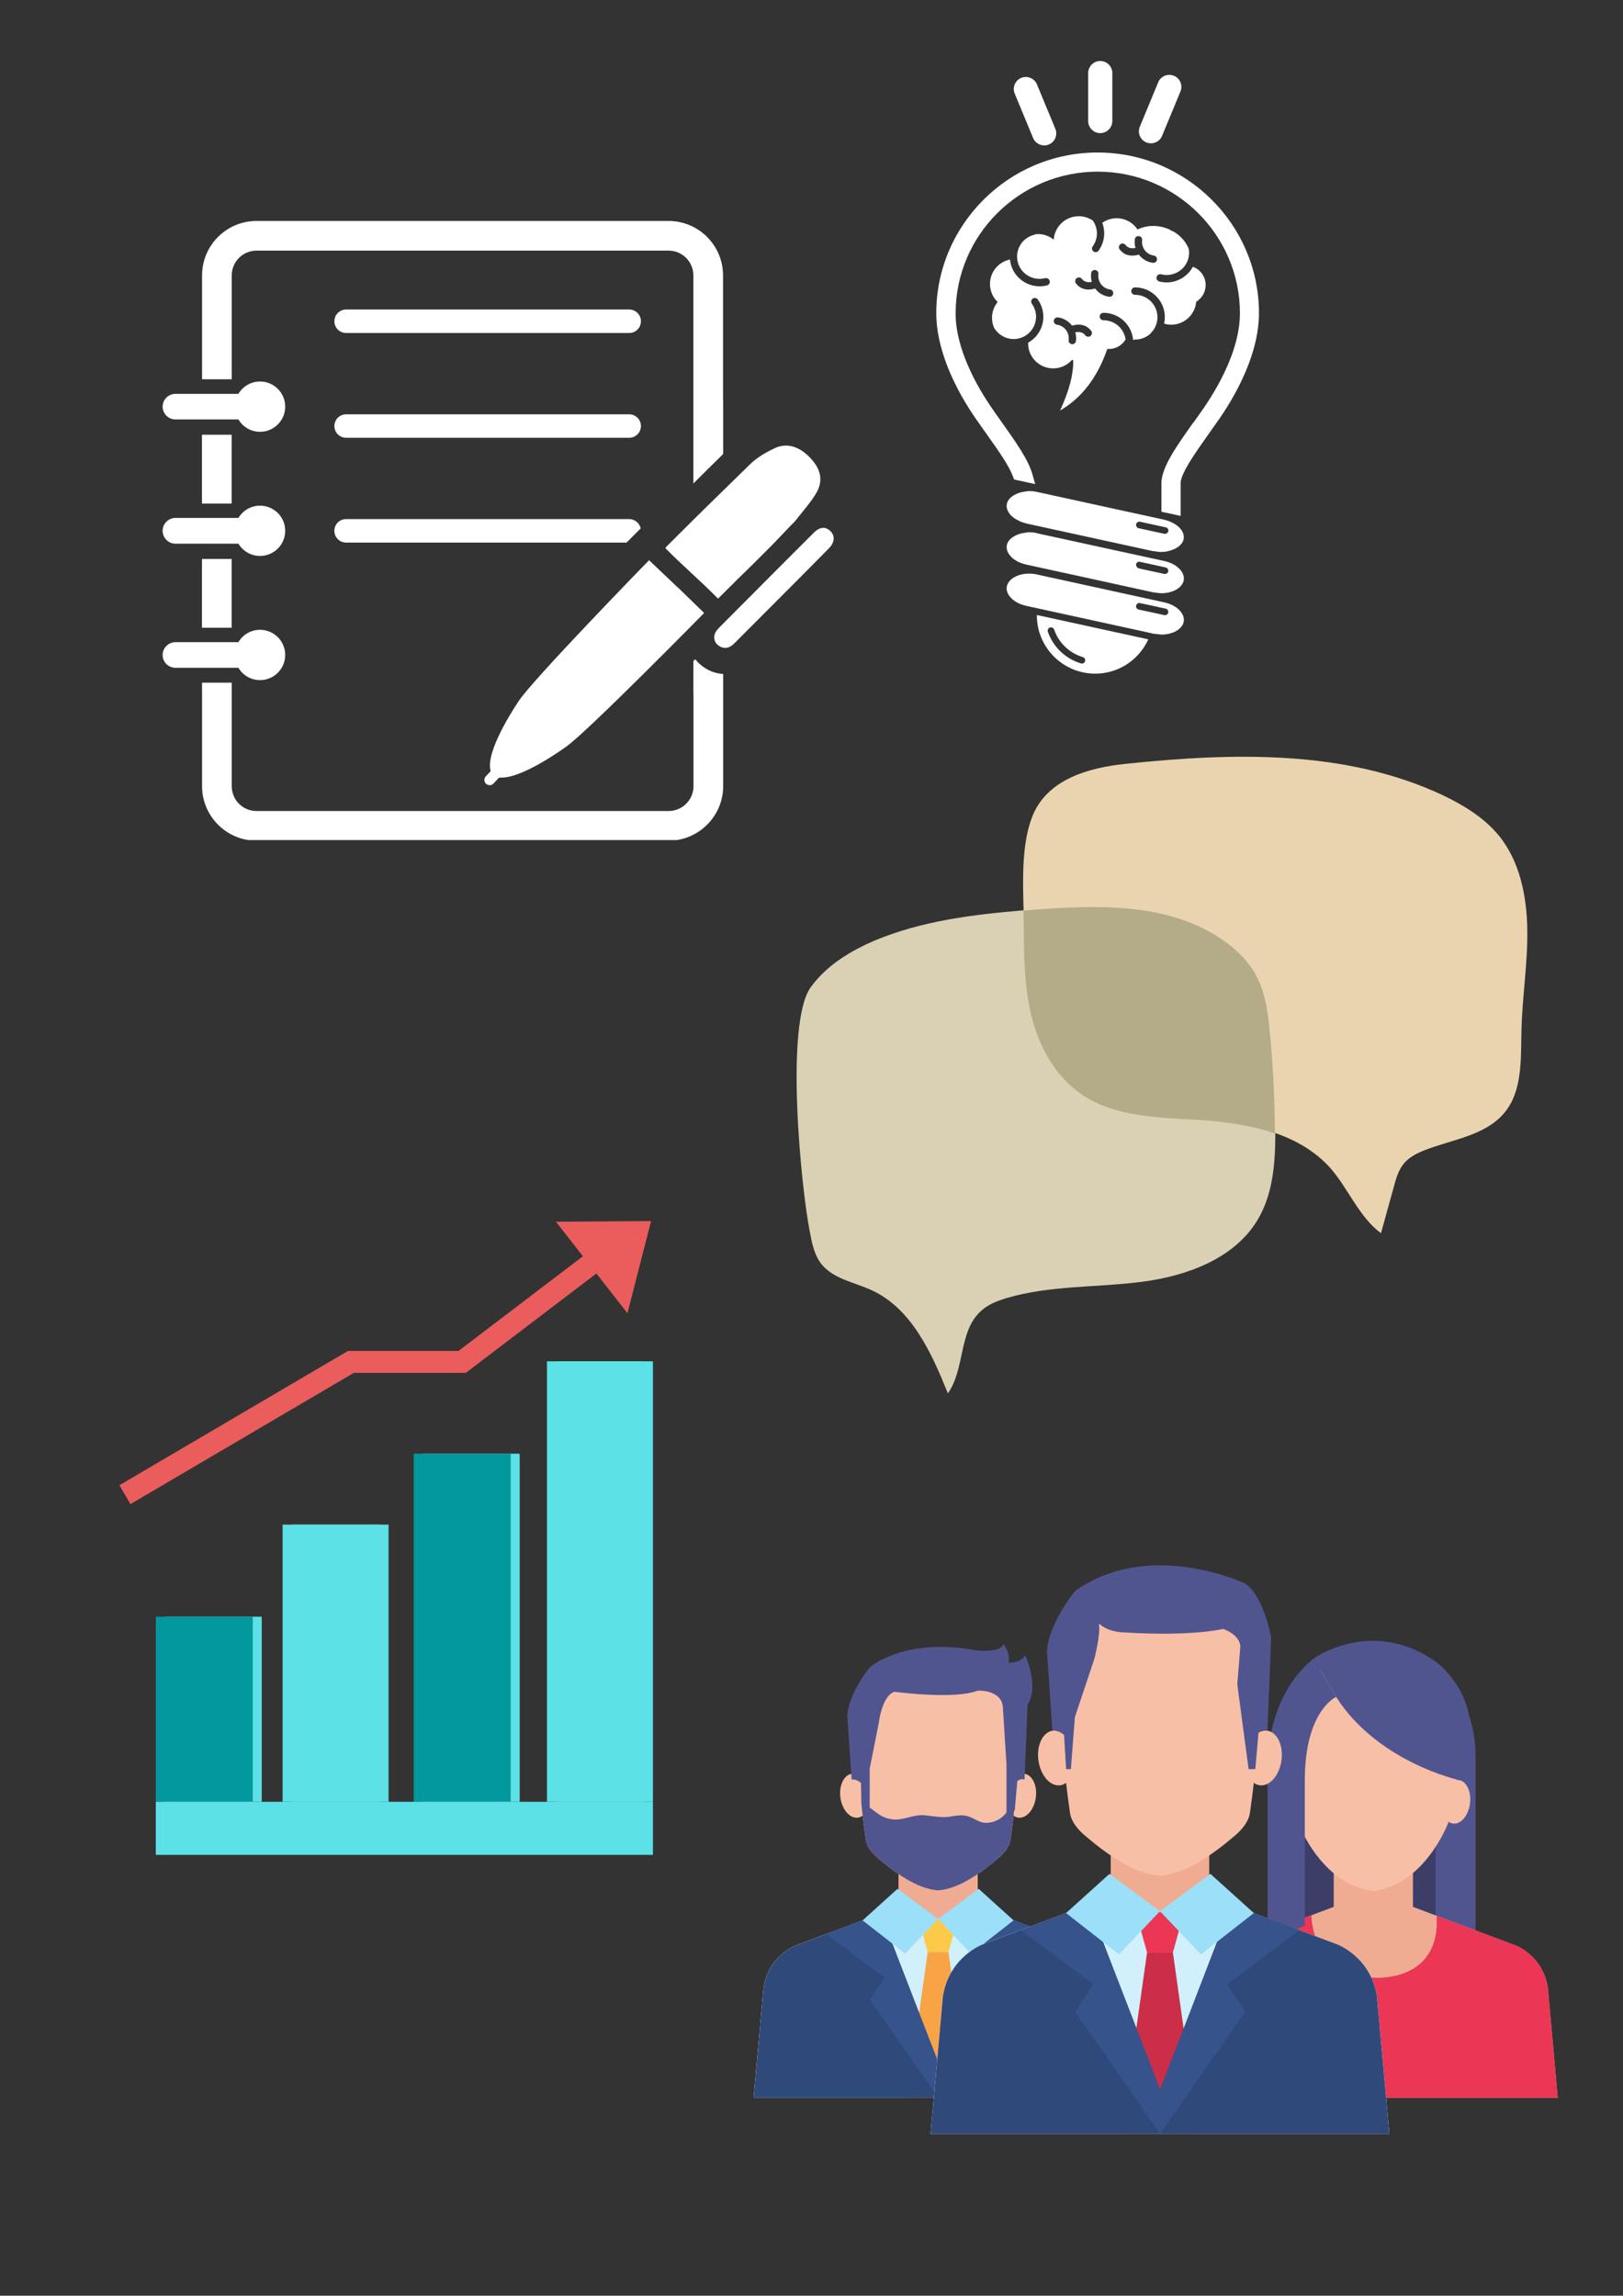 <svg xmlns="http://www.w3.org/2000/svg" width="1190.25" viewBox="0 0 1190.25 1683.75" height="1683.75" version="1.0"><rect x="0" y="0" width="1190.25" height="1683.75" fill="#333333" stroke="none"/><defs><clipPath id="a"><path d="M 407 998 L 478.891 998 L 478.891 1322 L 407 1322 Z M 407 998"/></clipPath><clipPath id="b"><path d="M 114 1321 L 478.891 1321 L 478.891 1360.398 L 114 1360.398 Z M 114 1321"/></clipPath><clipPath id="c"><path d="M 87.473 913 L 448 913 L 448 1104 L 87.473 1104 Z M 87.473 913"/></clipPath><clipPath id="d"><path d="M 407 895.496 L 478 895.496 L 478 964 L 407 964 Z M 407 895.496"/></clipPath><clipPath id="e"><path d="M 871 1398 L 1142.621 1398 L 1142.621 1539 L 871 1539 Z M 871 1398"/></clipPath><clipPath id="f"><path d="M 871 1404 L 1142.621 1404 L 1142.621 1539 L 871 1539 Z M 871 1404"/></clipPath><clipPath id="g"><path d="M 552.496 1398 L 824 1398 L 824 1539 L 552.496 1539 Z M 552.496 1398"/></clipPath><clipPath id="h"><path d="M 552.496 1403 L 688 1403 L 688 1539 L 552.496 1539 Z M 552.496 1403"/></clipPath><clipPath id="i"><path d="M 682 1390 L 1019 1390 L 1019 1565.121 L 682 1565.121 Z M 682 1390"/></clipPath><clipPath id="j"><path d="M 822 1432 L 879 1432 L 879 1565.121 L 822 1565.121 Z M 822 1432"/></clipPath><clipPath id="k"><path d="M 682 1396 L 851 1396 L 851 1565.121 L 682 1565.121 Z M 682 1396"/></clipPath><clipPath id="l"><path d="M 850 1396 L 1019 1396 L 1019 1565.121 L 850 1565.121 Z M 850 1396"/></clipPath><clipPath id="m"><path d="M 748 1396 L 851 1396 L 851 1565.121 L 748 1565.121 Z M 748 1396"/></clipPath><clipPath id="n"><path d="M 850 1396 L 954 1396 L 954 1565.121 L 850 1565.121 Z M 850 1396"/></clipPath><clipPath id="o"><path d="M 584 667 L 936 667 L 936 1021.961 L 584 1021.961 Z M 584 667"/></clipPath><clipPath id="p"><path d="M 760 451 L 843 451 L 843 494.086 L 760 494.086 Z M 760 451"/></clipPath><clipPath id="q"><path d="M 686.531 111 L 923.379 111 L 923.379 379 L 686.531 379 Z M 686.531 111"/></clipPath><clipPath id="r"><path d="M 743 44.738 L 867 44.738 L 867 107 L 743 107 Z M 743 44.738"/></clipPath><clipPath id="s"><path d="M 148 483 L 531 483 L 531 616.137 L 148 616.137 Z M 148 483"/></clipPath><clipPath id="t"><path d="M 119.031 461 L 210 461 L 210 499 L 119.031 499 Z M 119.031 461"/></clipPath><clipPath id="u"><path d="M 119.031 370 L 210 370 L 210 408 L 119.031 408 Z M 119.031 370"/></clipPath><clipPath id="v"><path d="M 119.031 279 L 210 279 L 210 317 L 119.031 317 Z M 119.031 279"/></clipPath></defs><path fill="#5CE1E6" d="M 120.926 1185.75 C 120.914 1186.117 120.871 1186.477 120.871 1186.848 L 120.871 1321.504 L 191.973 1321.504 L 191.973 1186.848 C 191.973 1186.477 191.934 1186.117 191.918 1185.75 Z M 120.926 1185.75"/><path fill="#5CE1E6" d="M 213.867 1118.207 L 284.969 1118.207 L 284.969 1321.504 L 213.867 1321.504 Z M 213.867 1118.207"/><path fill="#5CE1E6" d="M 310.012 1066.199 L 381.113 1066.199 L 381.113 1321.504 L 310.012 1321.504 Z M 310.012 1066.199"/><g clip-path="url(#a)"><path fill="#5CE1E6" d="M 407.734 998.434 L 478.836 998.434 L 478.836 1321.504 L 407.734 1321.504 Z M 407.734 998.434"/></g><path fill="#03989E" d="M 114.312 1185.75 C 114.305 1186.117 114.258 1186.477 114.258 1186.848 L 114.258 1321.504 L 185.363 1321.504 L 185.363 1186.848 C 185.363 1186.477 185.32 1186.117 185.309 1185.75 Z M 114.312 1185.75"/><path fill="#5CE1E6" d="M 207.254 1118.207 L 278.355 1118.207 L 278.355 1321.504 L 207.254 1321.504 Z M 207.254 1118.207"/><path fill="#03989E" d="M 303.398 1066.199 L 374.504 1066.199 L 374.504 1321.504 L 303.398 1321.504 Z M 303.398 1066.199"/><path fill="#5CE1E6" d="M 401.121 998.434 L 472.223 998.434 L 472.223 1321.504 L 401.121 1321.504 Z M 401.121 998.434"/><g clip-path="url(#b)"><path fill="#5CE1E6" d="M 114.258 1321.504 L 478.836 1321.504 L 478.836 1360.508 L 114.258 1360.508 Z M 114.258 1321.504"/></g><g clip-path="url(#c)"><path fill="#EB5C5D" d="M 95.676 1103.164 L 87.543 1089.332 L 255.168 990.828 L 336.23 990.828 L 438.18 913.246 L 447.895 926.016 L 341.645 1006.875 L 259.535 1006.875 Z M 95.676 1103.164"/></g><path fill="#EB5C5D" d="M 467.113 903.668 L 424.059 903.969 L 440.242 924.668 L 456.43 945.371 Z M 467.113 903.668"/><g clip-path="url(#d)"><path fill="#EB5C5D" d="M 460.156 963.164 L 407.688 896.059 L 477.473 895.57 Z M 440.43 911.879 L 452.707 927.578 L 456.758 911.766 Z M 440.43 911.879"/></g><path fill="#3C3E68" d="M 1068.543 1444.164 L 943.996 1444.164 L 943.996 1266.922 L 1068.543 1266.922 L 1068.543 1444.164"/><path fill="#51558F" d="M 1052.852 1218.719 C 1052.852 1218.719 1082.121 1244.035 1082.121 1288.148 L 1082.121 1444.164 L 1052.852 1444.164 L 1052.852 1218.719"/><path fill="#F0AC92" d="M 1036.211 1413.277 L 978.117 1413.277 L 978.117 1356.941 L 1036.211 1356.941 L 1036.211 1413.277"/><path fill="#F8BFA7" d="M 1066.852 1258.188 C 1053.09 1209.797 1009.816 1210.062 1007.203 1210.113 L 1006.887 1210.113 C 1004.25 1210.062 960.977 1209.797 947.211 1258.188 C 947.211 1258.188 936.953 1279.25 952.145 1337.277 C 952.145 1337.277 969.125 1382.418 1006.887 1386.906 L 1007.203 1386.906 C 1044.941 1382.418 1061.922 1337.277 1061.922 1337.277 C 1077.113 1279.25 1066.852 1258.188 1066.852 1258.188"/><path fill="#F8BFA7" d="M 1070.02 1305.598 C 1064.32 1304.648 1058.68 1311.035 1057.414 1319.824 C 1056.121 1328.617 1059.68 1336.512 1065.375 1337.434 C 1071.074 1338.359 1076.691 1331.996 1077.98 1323.207 C 1079.273 1314.414 1075.688 1306.52 1070.02 1305.598"/><path fill="#F8BFA7" d="M 944.047 1305.598 C 938.379 1306.52 934.793 1314.414 936.082 1323.207 C 937.375 1331.996 943.02 1338.359 948.688 1337.434 C 954.383 1336.512 957.945 1328.617 956.652 1319.824 C 955.359 1311.035 949.742 1304.648 944.047 1305.598"/><g clip-path="url(#e)"><path fill="#F0AC92" d="M 1135.125 1457.812 C 1131.488 1434.184 1111.523 1426.898 1111.523 1426.898 L 1036.184 1398.547 L 978.117 1398.547 L 902.777 1426.898 C 902.777 1426.898 882.789 1434.184 879.176 1457.812 L 871.926 1538.668 L 1142.402 1538.668 L 1135.125 1457.812"/></g><g clip-path="url(#f)"><path fill="#EC3655" d="M 1053.562 1405.094 L 1111.523 1426.898 C 1111.523 1426.898 1131.488 1434.184 1135.125 1457.812 L 1142.402 1538.668 L 871.926 1538.668 L 879.176 1457.812 C 882.789 1434.184 902.777 1426.898 902.777 1426.898 L 961.77 1404.695 C 961.77 1404.695 960.871 1446.906 1007.152 1450.523 C 1007.152 1450.523 1056.57 1454.801 1053.562 1405.094"/></g><path fill="#51558F" d="M 979.859 1244.562 C 979.859 1244.562 956.914 1254.676 956.914 1305.492 L 956.914 1412.406 L 929.621 1422.277 L 929.621 1310.77 C 929.621 1310.77 922.633 1249.262 963.352 1216.449 L 979.859 1244.562"/><path fill="#51558F" d="M 963.352 1216.449 C 963.352 1216.449 1006.098 1185.695 1052.852 1218.719 C 1052.852 1218.719 1072.312 1232.367 1077.137 1257.473 C 1077.137 1257.473 1085.102 1289.602 1070.02 1305.598 C 1070.02 1305.598 1010.316 1292.477 979.859 1244.562 L 963.352 1216.449"/><path fill="#F8BFA7" d="M 751.387 1300.953 C 745.531 1300.027 739.73 1306.441 738.387 1315.312 C 737.066 1324.207 740.758 1332.152 746.586 1333.105 C 752.441 1334.027 758.242 1327.613 759.586 1318.742 C 760.906 1309.848 757.242 1301.902 751.387 1300.953"/><path fill="#F8BFA7" d="M 624.57 1300.953 C 618.719 1301.902 615.051 1309.848 616.371 1318.742 C 617.688 1327.613 623.492 1334.027 629.344 1333.105 C 635.199 1332.152 638.863 1324.207 637.547 1315.312 C 636.227 1306.441 630.398 1300.027 624.57 1300.953"/><path fill="#F0AC92" d="M 717.027 1413.277 L 658.934 1413.277 L 658.934 1356.941 L 717.027 1356.941 L 717.027 1413.277"/><path fill="#F8BFA7" d="M 747.535 1260.059 C 734.695 1218.086 696.934 1214.391 687.965 1214.102 C 679 1214.391 641.238 1218.086 628.395 1260.059 C 628.395 1260.059 627.578 1298.102 634.934 1349.391 C 635.672 1354.645 639.578 1359.188 643.48 1362.539 C 655.609 1372.941 672.328 1385.348 687.965 1386.48 C 703.629 1385.348 720.32 1372.941 732.453 1362.539 C 736.383 1359.188 740.258 1354.645 741.023 1349.391 C 748.379 1298.102 747.535 1260.059 747.535 1260.059"/><path fill="#51558F" d="M 744.371 1318.586 C 744.082 1318.664 743.844 1318.719 743.605 1318.742 C 742.578 1325.16 742.078 1324.34 738.121 1329.383 C 734.801 1333.684 730.605 1336.035 725.254 1336.828 C 718.398 1337.855 714.574 1332.973 708.324 1331.758 C 702.312 1330.625 697.328 1332.918 691.473 1332.734 C 686.91 1332.602 682.535 1331.812 677.996 1331.387 C 669.77 1330.598 662.652 1335.32 654.66 1334.398 C 643.215 1333.051 640.949 1325.66 631.641 1322.625 C 632.508 1330.992 633.562 1339.969 634.934 1349.391 C 635.672 1354.645 639.578 1359.188 643.48 1362.539 C 655.609 1372.941 672.328 1385.348 687.965 1386.48 C 703.629 1385.348 720.32 1372.941 732.453 1362.539 C 736.383 1359.188 740.258 1354.645 741.023 1349.391 C 742.578 1338.41 743.793 1328.008 744.688 1318.48 C 744.582 1318.531 744.477 1318.559 744.371 1318.586"/><g clip-path="url(#g)"><path fill="#F0AC92" d="M 815.941 1457.812 C 812.301 1434.184 792.34 1426.898 792.34 1426.898 L 717 1398.547 L 658.934 1398.547 L 583.594 1426.898 C 583.594 1426.898 563.629 1434.184 559.992 1457.812 L 552.715 1538.668 L 823.219 1538.668 L 815.941 1457.812"/><path fill="#D1F0FC" d="M 815.941 1457.812 C 812.301 1434.184 792.34 1426.898 792.34 1426.898 L 717 1398.547 L 687.965 1407.363 L 658.934 1398.547 L 583.594 1426.898 C 583.594 1426.898 563.629 1434.184 559.992 1457.812 L 552.715 1538.668 L 823.219 1538.668 L 815.941 1457.812"/></g><path fill="#FBCA48" d="M 695.586 1431.73 L 702.207 1407.84 L 673.727 1407.84 L 680.344 1431.73 L 695.586 1431.73"/><path fill="#F8A446" d="M 695.586 1431.73 L 680.344 1431.73 L 665.234 1538.668 L 710.695 1538.668 L 695.586 1431.73"/><g clip-path="url(#h)"><path fill="#2F497B" d="M 687.836 1512.48 L 645.879 1403.457 L 583.594 1426.898 C 583.594 1426.898 563.629 1434.184 559.992 1457.812 L 552.715 1538.668 L 687.836 1538.668 L 687.836 1512.48"/></g><path fill="#2F497B" d="M 688.125 1512.48 L 730.055 1403.457 L 792.34 1426.898 C 792.34 1426.898 812.328 1434.184 815.969 1457.812 L 823.219 1538.668 L 688.125 1538.668 L 688.125 1512.48"/><path fill="#36538C" d="M 688.125 1512.48 L 688.125 1538.668 L 638.02 1466.629 L 648.676 1450.578 L 605.953 1418.477 L 645.879 1403.457 L 688.125 1512.48"/><path fill="#36538C" d="M 688.125 1512.48 L 688.125 1538.668 L 738.227 1466.629 L 727.547 1450.578 L 770.266 1418.477 L 730.344 1403.457 L 688.125 1512.48"/><path fill="#9BDFF8" d="M 658.195 1385.348 L 687.965 1407.363 L 663.812 1432.863 L 632.613 1408.473 L 658.195 1385.348"/><path fill="#9BDFF8" d="M 717.738 1385.348 L 687.965 1407.363 L 712.121 1432.863 L 743.316 1408.473 L 717.738 1385.348"/><path fill="#51558F" d="M 753.523 1250.215 L 751.387 1305.203 C 748.617 1304.117 746.059 1306.309 746.059 1306.309 L 744.188 1327.797 L 738.121 1331.07 L 738.121 1294.324 L 735.434 1251.664 C 734.035 1238.996 717.027 1239.973 717.027 1239.973 C 700.414 1246.73 656.004 1240.816 656.004 1240.816 C 646.723 1243.641 644.453 1263.73 644.453 1263.73 L 637.809 1297.203 L 637.809 1327.879 L 631.641 1322.625 L 631.43 1307.656 C 627.395 1304.305 624.57 1305.203 624.57 1305.203 L 621.355 1258.188 C 622.543 1241.422 637.809 1222.945 637.809 1222.945 C 637.809 1222.945 662.758 1200.559 715.656 1210.406 C 715.656 1210.406 733.375 1212.648 735.906 1205.891 C 735.906 1205.891 741.523 1212.938 739.547 1219.406 C 739.547 1219.406 747.43 1220.332 751.941 1214.102 C 751.941 1214.102 762.434 1237.383 753.523 1250.215"/><path fill="#F0AC92" d="M 886.797 1409.078 L 814.543 1409.078 L 814.543 1339.02 L 886.797 1339.02 L 886.797 1409.078"/><path fill="#F8BFA7" d="M 924.77 1218.535 C 908.789 1166.344 861.824 1161.727 850.672 1161.355 C 839.516 1161.727 792.551 1166.344 776.57 1218.535 C 776.57 1218.535 775.543 1265.84 784.691 1329.645 C 785.641 1336.141 790.469 1341.816 795.32 1345.988 C 810.43 1358.949 831.211 1374.34 850.672 1375.738 C 870.133 1374.34 890.91 1358.949 906.02 1345.988 C 910.875 1341.816 915.699 1336.141 916.648 1329.645 C 925.801 1265.84 924.77 1218.535 924.77 1218.535"/><path fill="#F8BFA7" d="M 929.543 1269.379 C 922.266 1268.219 915.039 1276.215 913.406 1287.25 C 911.742 1298.285 916.305 1308.184 923.586 1309.348 C 930.863 1310.535 938.086 1302.535 939.723 1291.5 C 941.383 1280.465 936.82 1270.566 929.543 1269.379"/><path fill="#F8BFA7" d="M 771.797 1269.379 C 764.52 1270.566 759.957 1280.465 761.59 1291.5 C 763.254 1302.535 770.477 1310.535 777.758 1309.348 C 785.035 1308.184 789.598 1298.285 787.961 1287.25 C 786.301 1276.215 779.074 1268.219 771.797 1269.379"/><g clip-path="url(#i)"><path fill="#F0AC92" d="M 1009.84 1464.465 C 1005.332 1435.082 980.516 1426.027 980.516 1426.027 L 886.797 1390.785 L 814.543 1390.785 L 720.824 1426.027 C 720.824 1426.027 695.984 1435.082 691.473 1464.465 L 682.453 1565.043 L 1018.887 1565.043 L 1009.84 1464.465"/><path fill="#D1F0FC" d="M 1009.84 1464.465 C 1005.332 1435.082 980.516 1426.027 980.516 1426.027 L 886.797 1390.785 L 850.672 1401.715 L 814.543 1390.785 L 720.824 1426.027 C 720.824 1426.027 695.984 1435.082 691.473 1464.465 L 682.453 1565.043 L 1018.887 1565.043 L 1009.84 1464.465"/></g><path fill="#EC3655" d="M 860.164 1432.07 L 868.363 1402.348 L 832.977 1402.348 L 841.203 1432.07 L 860.164 1432.07"/><g clip-path="url(#j)"><path fill="#CC2E48" d="M 860.164 1432.07 L 841.203 1432.07 L 822.375 1565.043 L 878.938 1565.043 L 860.164 1432.07"/></g><g clip-path="url(#k)"><path fill="#2F497B" d="M 850.484 1532.492 L 798.324 1396.883 L 720.824 1426.027 C 720.824 1426.027 695.984 1435.082 691.473 1464.465 L 682.453 1565.039 L 850.484 1565.039 L 850.484 1532.492"/></g><g clip-path="url(#l)"><path fill="#2F497B" d="M 850.855 1532.492 L 903.016 1396.883 L 980.516 1426.027 C 980.516 1426.027 1005.332 1435.082 1009.84 1464.465 L 1018.887 1565.039 L 850.855 1565.039 L 850.855 1532.492"/></g><g clip-path="url(#m)"><path fill="#36538C" d="M 850.855 1532.492 L 850.855 1565.039 L 788.516 1475.445 L 801.805 1455.488 L 748.672 1415.574 L 798.324 1396.883 L 850.855 1532.492"/></g><g clip-path="url(#n)"><path fill="#36538C" d="M 850.855 1532.492 L 850.855 1565.039 L 913.168 1475.445 L 899.902 1455.488 L 953.012 1415.574 L 903.383 1396.883 L 850.855 1532.492"/></g><path fill="#9BDFF8" d="M 813.648 1374.367 L 850.672 1401.715 L 820.609 1433.445 L 781.793 1403.113 L 813.648 1374.367"/><path fill="#9BDFF8" d="M 887.695 1374.367 L 850.672 1401.715 L 880.73 1433.445 L 919.523 1403.113 L 887.695 1374.367"/><path fill="#51558F" d="M 781.844 1297.52 L 785.352 1297.52 L 788.277 1259.426 L 802.492 1216.871 C 802.492 1216.871 807.398 1198.395 805.895 1190.578 C 805.895 1190.578 811.406 1197.363 826.461 1197.363 C 826.461 1197.363 869.051 1200.48 897.109 1194.75 C 897.109 1194.75 908.66 1198.395 909.633 1207.262 L 907.395 1235.43 L 915.672 1297.52 L 920.605 1297.52 L 922.949 1270.777 C 922.949 1270.777 926.117 1268.059 929.543 1269.379 L 932.207 1201.008 C 932.207 1201.008 926.984 1170.754 913.062 1161.355 C 913.062 1161.355 842.336 1127.988 788.277 1167.086 C 788.277 1167.086 769.316 1190.051 767.816 1210.934 L 771.797 1269.379 C 771.797 1269.379 775.332 1268.297 780.34 1272.469 L 781.844 1297.52"/><g clip-path="url(#o)"><path fill="#DAD1B4" d="M 594.703 723.867 C 606.277 707.992 623.75 697.371 641.652 689.758 C 676.062 675.383 713.582 670.77 750.672 667.66 C 752.922 667.445 935.262 830.059 935.262 831.238 C 935.262 853.016 933.547 875.648 922.504 894.312 C 905.566 923.059 870.516 935.824 837.5 940.117 C 804.484 944.406 770.289 942.582 738.344 952.023 C 731.484 954.059 724.516 956.742 719.371 961.57 C 702.969 976.266 707.793 1003.938 695.145 1021.961 C 683.246 992.355 668.668 960.176 639.832 946.551 C 626.645 940.328 610.461 938.078 601.777 926.277 C 596.953 919.734 595.344 911.262 593.844 903.109 C 588.055 874.684 574.977 750.898 594.703 723.867 Z M 594.703 723.867"/></g><path fill="#EAD4AF" d="M 757.211 598.473 C 768.145 571.336 798.695 563.074 824.957 560.285 C 903.531 552.027 986.5 549.559 1058.105 583.242 C 1073.328 590.535 1088.121 599.547 1098.84 612.418 C 1114.598 631.402 1119.742 657.363 1120.066 682.141 C 1120.387 706.918 1116.312 731.375 1115.777 756.152 C 1115.242 776.855 1116.637 799.703 1103.559 815.793 C 1089.516 833.062 1064.859 835.637 1044.277 843.789 C 1038.703 846.043 1033.344 848.832 1029.594 853.336 C 1025.625 858.059 1023.91 864.062 1022.305 869.965 C 1019.195 881.547 1015.871 892.918 1012.762 904.504 C 996.363 892.273 988.75 871.465 975.137 856.125 C 964.203 844.219 950.375 836.281 935.262 831.027 C 916.824 824.59 750.887 673.129 750.672 667.445 C 750.027 644.703 749.277 618.102 757.211 598.473 Z M 757.211 598.473"/><path fill="#B4AC88" d="M 876.52 821.266 C 847.359 819.547 816.168 818.797 792.371 802.062 C 774.574 789.621 763.211 769.562 757.316 748.645 C 751.637 727.727 750.887 705.738 750.887 683.965 C 750.887 678.922 750.672 673.453 750.562 667.875 C 752.816 667.66 754.852 667.551 756.996 667.336 C 804.695 663.582 856.578 661.973 896.133 689.004 C 906.855 696.301 916.5 705.738 922.184 717.324 C 927.863 728.906 929.793 742.102 930.973 754.867 C 933.547 779.215 934.727 803.672 934.938 828.023 C 934.938 829.094 934.938 830.273 934.938 831.348 C 916.715 824.91 896.242 822.445 876.52 821.266 Z M 876.52 821.266"/><path fill="#FFF" d="M 845.801 404.289 L 752.582 383.918 C 752.34 383.859 752.109 383.801 751.867 383.676 C 750.137 383.258 748.477 382.613 746.988 381.84 C 743.727 380.309 740.992 378.105 739.508 375.5 C 738.617 373.969 737.719 371.477 738.617 368.699 C 739.68 365.551 742.84 363.129 746.93 361.645 C 748.418 361.113 750.078 360.754 751.809 360.512 C 752.812 360.398 753.711 360.168 754.77 360.168 C 756.742 360.168 758.703 360.398 760.605 360.812 L 800.887 369.645 L 805.762 370.703 L 853.883 381.195 C 854.125 381.254 854.355 381.367 854.598 381.426 C 856.328 381.84 857.988 382.5 859.477 383.203 C 862.738 384.805 865.414 386.938 866.898 389.543 C 867.789 391.086 868.688 393.566 867.789 396.355 C 866.715 399.492 863.566 401.926 859.477 403.402 C 857.102 404.23 854.539 404.832 851.695 404.832 C 849.906 404.832 848.062 404.59 846.344 404.23 C 846.16 404.172 845.988 404.23 845.801 404.172 Z M 833.211 384.504 C 832.914 385.809 833.742 387.109 835.047 387.41 L 853.828 391.504 C 854.012 391.559 854.184 391.559 854.355 391.559 C 854.426 391.559 854.484 391.504 854.598 391.504 C 855.613 391.434 856.5 390.73 856.801 389.656 C 857.102 388.355 856.258 387.051 854.898 386.766 L 854.598 386.695 L 836.117 382.672 C 834.816 382.371 833.5 383.203 833.211 384.504 Z M 833.211 384.504" fill-rule="evenodd"/><path fill="#FFF" d="M 760.605 391.145 L 821.211 404.355 L 843.484 409.211 L 853.883 411.461 C 859.832 412.762 864.699 415.898 866.957 419.816 C 867.844 421.41 868.746 423.84 867.844 426.621 C 866.184 431.602 859.59 435.094 851.695 435.094 C 850.379 435.094 849.02 434.863 847.648 434.68 C 847.059 434.562 846.402 434.621 845.801 434.449 L 841.941 433.617 L 775.625 419.102 L 769.633 417.801 L 752.582 414.066 C 746.633 412.762 741.766 409.684 739.508 405.719 C 738.617 404.172 737.719 401.684 738.617 398.906 C 739.68 395.77 742.84 393.336 746.93 391.848 C 748.418 391.316 750.078 390.961 751.809 390.73 C 752.812 390.613 753.711 390.371 754.77 390.371 C 756.742 390.371 758.703 390.613 760.605 391.02 Z M 835.762 417.027 L 853.828 420.938 C 854.012 420.992 854.184 420.992 854.355 420.992 C 855.488 420.992 856.5 420.223 856.742 419.102 C 857.031 417.801 856.199 416.496 854.84 416.199 L 836.004 412.047 C 834.699 411.758 833.387 412.59 833.086 413.891 C 833.027 414.309 833.211 414.594 833.328 414.953 C 833.57 415.781 834.102 416.555 834.988 416.785 L 835.762 416.969 Z M 835.762 417.027" fill-rule="evenodd"/><path fill="#FFF" d="M 771.062 423.656 L 844.086 439.66 L 849.551 440.836 L 853.883 441.793 C 859.762 443.094 864.699 446.172 866.957 450.137 C 867.844 451.742 868.746 454.16 867.844 456.953 C 866.184 461.934 859.59 465.426 851.75 465.426 C 850.738 465.426 849.723 465.184 848.719 465.066 C 847.832 464.953 846.816 464.953 845.859 464.77 L 843.844 464.297 L 761.02 446.172 L 756.258 445.168 L 752.582 444.34 C 746.633 443.035 741.766 439.945 739.508 435.98 C 738.203 433.734 737.902 431.359 738.617 429.168 C 740.277 424.199 746.875 420.707 754.715 420.707 C 756.672 420.707 758.633 420.938 760.535 421.352 L 765.652 422.48 L 770.992 423.656 Z M 836.117 442.32 C 834.816 442.023 833.5 442.852 833.211 444.156 C 832.914 445.516 833.742 446.762 835.047 447.059 L 845.746 449.367 L 850.738 450.438 L 853.828 451.141 C 854.012 451.211 854.184 451.211 854.355 451.211 C 855.488 451.211 856.5 450.438 856.742 449.309 C 857.031 448.004 856.199 446.703 854.84 446.402 L 850.148 445.398 L 845.156 444.27 L 836.004 442.32 Z M 836.117 442.32" fill-rule="evenodd"/><g clip-path="url(#p)"><path fill="#FFF" d="M 760.477 451.082 L 842.125 468.918 C 835.402 483.723 820.555 494.086 803.203 494.086 C 779.613 494.086 760.418 474.961 760.418 451.441 C 760.418 451.324 760.477 451.211 760.477 451.082 Z M 795.723 484.969 C 796.137 483.664 795.363 482.305 794.105 481.945 C 784.25 478.984 776.398 471.465 773.078 461.746 C 772.605 460.504 771.234 459.855 769.988 460.215 C 768.742 460.629 768.027 462.047 768.445 463.293 C 772.305 474.488 781.391 483.191 792.746 486.57 C 792.977 486.629 793.219 486.684 793.461 486.684 C 794.523 486.684 795.48 486.039 795.777 484.91 Z M 795.723 484.969" fill-rule="evenodd"/></g><g clip-path="url(#q)"><path fill="#FFF" d="M 875.156 309.879 C 862.98 326.988 852.523 341.801 851.75 353.41 L 851.75 375.328 L 855.371 376.102 L 860.246 377.16 L 865.828 378.406 L 865.828 353.883 C 866.129 350.332 868.559 345.297 872.121 339.371 C 875.984 332.973 881.219 325.57 886.625 317.926 C 888.285 315.621 889.656 313.602 890.602 312.301 C 892.148 310.109 893.52 308.16 894.594 306.617 C 900.887 297.496 909.684 283.098 915.863 266.633 C 920.199 255.023 923.289 242.344 923.289 229.789 C 923.289 197.266 910.039 167.773 888.586 146.445 C 867.141 125.059 837.605 111.859 804.922 111.859 C 772.305 111.859 742.711 125.059 721.324 146.445 C 699.871 167.832 686.625 197.266 686.625 229.789 C 686.625 242.41 689.715 255.023 694.047 266.691 C 700.227 283.223 709.023 297.555 715.32 306.672 C 716.277 308.035 717.637 310.051 719.309 312.359 C 720.195 313.66 721.684 315.68 723.285 317.984 C 727.621 324.094 731.84 330.078 735.23 335.289 C 738.617 340.5 741.293 345.297 742.84 349.387 L 743.727 351.695 L 746.16 352.223 L 751.68 353.41 L 759.176 355.07 L 757.086 347.727 C 755.543 342.332 752.523 336.406 748.477 329.949 C 744.555 323.621 739.805 316.98 734.812 309.879 C 733.141 307.504 731.781 305.613 730.895 304.367 C 729.82 302.824 728.508 300.988 727.031 298.801 C 722.098 291.629 715.504 281.023 710.152 268.766 C 704.863 256.684 700.77 243.117 700.828 229.789 C 700.828 201.117 712.527 175.117 731.367 156.34 C 750.207 137.559 776.285 125.891 805.047 125.891 C 833.801 125.891 859.832 137.559 878.727 156.34 C 897.625 175.176 909.324 201.184 909.324 229.789 C 909.324 240.695 906.594 251.762 902.73 262.012 C 897.082 277 888.887 290.27 883.121 298.742 C 881.391 301.219 878.902 304.727 876.469 308.219 L 875.34 309.879 Z M 875.156 309.879"/></g><g clip-path="url(#r)"><path fill="#FFF" d="M 806.883 97.645 C 811.758 97.645 815.734 93.668 815.734 88.812 L 815.734 53.57 C 815.734 48.715 811.758 44.738 806.883 44.738 C 802.016 44.738 798.039 48.715 798.039 53.57 L 798.039 88.812 C 798.039 93.668 802.016 97.645 806.883 97.645 Z M 840.695 104.445 C 836.176 102.613 834.043 97.402 835.887 92.965 L 849.375 60.383 C 851.211 55.875 856.441 53.742 860.895 55.586 C 865.414 57.422 867.559 62.633 865.711 67.07 L 852.223 99.652 C 850.379 104.16 845.156 106.293 840.695 104.445 Z M 769.16 105.992 C 773.668 104.16 775.812 98.949 773.965 94.496 L 760.477 61.918 C 758.633 57.422 753.41 55.289 748.949 57.121 C 744.441 58.965 742.297 64.176 744.141 68.613 L 757.629 101.195 C 759.473 105.691 764.695 107.824 769.16 105.992 Z M 769.16 105.992" fill-rule="evenodd"/></g><path fill="#FFF" d="M 800.172 200.355 C 800.355 198.867 801.715 197.863 803.203 198.039 C 804.691 198.223 805.695 199.582 805.52 201.059 C 805.164 203.789 805.934 206.395 807.48 208.473 C 809.023 210.477 811.344 211.965 814.074 212.309 C 815.562 212.496 816.578 213.855 816.391 215.344 C 816.219 216.816 814.848 217.82 813.359 217.648 C 809.141 217.059 805.578 214.859 803.203 211.723 C 803.203 211.664 803.145 211.664 803.145 211.605 C 799.812 212.609 793.402 213.555 789.059 207.812 C 788.168 206.625 788.41 204.91 789.598 204.02 C 790.785 203.133 792.504 203.375 793.402 204.551 C 795.48 207.285 798.625 207.168 800.703 206.684 C 800.113 204.68 799.93 202.547 800.23 200.355 Z M 849.605 206.395 Z M 805.637 183.938 Z M 801 181.16 Z M 752.582 245.723 Z M 756.141 222.5 Z M 760.777 219.723 Z M 755.727 250.102 Z M 844.027 244.246 C 846.988 241.281 848.836 237.191 848.836 232.637 C 848.836 228.129 846.988 224.047 844.027 221.027 C 841.051 218.062 836.949 216.23 832.371 216.23 C 830.895 216.23 829.641 215.043 829.641 213.496 C 829.641 212.023 830.895 210.777 832.371 210.777 C 838.434 210.777 843.898 213.211 847.832 217.176 C 851.809 221.141 854.242 226.594 854.242 232.578 C 854.242 234.238 854.066 235.828 853.711 237.375 C 855.371 237.848 857.102 238.145 858.934 238.145 C 868.559 238.145 876.469 230.734 877.242 221.312 C 881.391 218.836 884.191 214.27 884.191 209.059 C 884.191 202.902 880.273 197.621 874.797 195.676 C 872.895 199.227 870.047 202.074 866.715 204.078 C 861.906 206.926 856.027 207.93 850.148 206.453 L 849.906 206.395 L 849.605 206.211 C 848.305 205.566 847.703 203.906 848.418 202.602 C 849.02 201.473 850.32 200.887 851.508 201.184 C 855.902 202.305 860.363 201.531 863.984 199.398 C 867.613 197.266 870.406 193.773 871.535 189.391 C 872.121 187.086 872.191 184.711 871.777 182.461 C 869.691 177.367 865.711 172.742 860.363 169.664 C 860.121 169.609 859.891 169.551 859.648 169.492 C 859.059 169.309 858.52 169.02 858.16 168.547 C 857.516 168.246 856.801 167.891 856.086 167.66 C 848.477 164.754 840.523 165.227 834.215 168.305 C 830.953 163.324 825.305 160.074 818.895 160.074 C 814.961 160.074 811.344 161.32 808.367 163.395 C 808.91 164.754 809.266 166.172 809.496 167.59 C 810.398 173.102 809.199 178.91 805.695 183.824 C 804.922 184.895 803.504 185.309 802.316 184.652 C 801 184.008 800.414 182.348 801.129 181.043 L 801.359 180.688 C 804.035 177.008 804.922 172.57 804.219 168.477 C 803.793 166.113 802.902 163.809 801.473 161.793 C 798.512 159.773 794.949 158.586 791.145 158.586 C 781.391 158.586 773.379 166.172 772.777 175.766 C 769.633 173.215 765.586 171.684 761.25 171.684 C 760.535 171.684 759.891 171.742 759.23 171.797 C 758.934 172.039 758.633 172.215 758.219 172.27 C 753.824 173.402 750.32 176.18 748.176 179.801 C 746.043 183.406 745.27 187.859 746.402 192.238 C 747.531 196.621 750.32 200.113 753.941 202.246 C 757.57 204.379 762.023 205.152 766.426 204.02 L 766.785 203.965 L 767.129 203.965 C 768.617 203.965 769.875 205.152 769.875 206.684 C 769.875 207.988 768.918 209.117 767.73 209.359 C 761.906 210.777 756.086 209.773 751.266 206.926 C 746.457 204.078 742.711 199.398 741.223 193.543 L 741.168 193.184 C 740.938 192.238 740.809 191.293 740.695 190.336 C 732.312 192.055 726.02 199.398 726.02 208.285 C 726.02 213.441 728.16 218.18 731.668 221.5 C 729.051 224.633 727.504 228.668 727.504 233.109 C 727.504 236.012 728.16 238.793 729.406 241.227 C 729.637 241.398 729.82 241.582 729.996 241.812 C 732.613 245.492 736.531 247.738 740.695 248.453 C 744.855 249.156 749.25 248.211 752.938 245.605 C 756.613 243 758.875 239.09 759.59 235 C 760.305 230.859 759.348 226.469 756.742 222.801 L 756.5 222.445 C 755.844 221.082 756.383 219.48 757.688 218.836 C 758.875 218.234 760.363 218.594 761.078 219.664 C 764.582 224.578 765.77 230.387 764.883 235.887 C 763.98 241.398 760.949 246.551 756.027 250.043 C 755.371 250.516 754.715 250.934 754 251.348 C 754 251.531 754 251.703 754 251.891 C 754 262.012 762.207 270.184 772.363 270.184 C 777.77 270.184 782.648 267.879 785.969 264.145 L 786.211 263.844 C 786.508 263.973 786.797 264.145 787.039 264.258 C 787.34 274.152 784.191 286.418 777.414 301.105 C 793.336 291.871 804.863 276.77 812.059 255.914 C 812.414 255.914 812.773 255.969 813.188 255.969 C 818.41 255.969 822.988 253.133 825.488 248.984 C 824.945 245.363 823.285 242.172 820.855 239.68 C 817.879 236.719 813.773 234.883 809.199 234.883 C 807.723 234.883 806.465 233.637 806.465 232.164 C 806.465 230.676 807.652 229.43 809.199 229.43 C 815.262 229.43 820.727 231.863 824.648 235.828 C 828.164 239.324 830.48 243.945 830.953 249.156 C 831.066 249.215 831.184 249.285 831.309 249.34 C 831.668 249.156 832.141 249.043 832.555 249.043 C 837.074 249.043 841.168 247.207 844.199 244.246 Z M 821.086 182.934 C 820.195 181.746 820.438 180.031 821.625 179.141 C 822.812 178.254 824.531 178.496 825.418 179.684 C 827.508 182.406 830.652 182.289 832.727 181.805 C 832.141 179.801 831.957 177.668 832.254 175.477 C 832.441 173.988 833.801 172.984 835.289 173.16 C 836.773 173.344 837.789 174.703 837.605 176.18 C 837.246 178.91 838.02 181.516 839.566 183.594 C 841.109 185.598 843.426 187.027 846.16 187.441 C 847.648 187.617 848.66 188.977 848.477 190.465 C 848.305 191.938 846.934 192.941 845.445 192.77 C 841.227 192.18 837.664 189.992 835.289 186.844 C 835.289 186.785 835.23 186.785 835.23 186.727 C 831.898 187.73 825.488 188.676 821.141 182.934 Z M 775.926 232.809 C 780.145 233.406 783.707 235.598 786.094 238.734 C 786.094 238.793 786.152 238.793 786.152 238.852 C 789.473 237.848 795.895 236.902 800.23 242.645 C 801.129 243.832 800.887 245.547 799.699 246.438 C 798.512 247.324 796.781 247.082 795.895 245.906 C 793.82 243.172 790.66 243.301 788.586 243.773 C 789.184 245.777 789.355 247.91 789.059 250.102 C 788.883 251.59 787.512 252.594 786.023 252.418 C 784.551 252.234 783.535 250.875 783.707 249.398 C 784.066 246.668 783.293 244.062 781.746 241.996 C 780.203 239.98 777.887 238.562 775.152 238.145 C 773.668 237.961 772.664 236.602 772.836 235.125 C 773.02 233.637 774.383 232.637 775.867 232.809 Z M 775.926 232.809" fill-rule="evenodd"/><path fill="#FFF" d="M 148.121 369.316 L 169.883 369.316 L 169.883 318.848 L 148.121 318.848 L 148.121 369.316"/><path fill="#FFF" d="M 148.121 460.418 L 169.883 460.418 L 169.883 409.949 L 148.121 409.949 L 148.121 460.418"/><path fill="#FFF" d="M 530.344 293.488 L 530.344 332.992 C 523.039 340.141 515.734 347.379 508.488 354.59 L 508.488 202.02 C 508.488 191.969 500.359 183.809 490.273 183.809 L 188.16 183.809 C 178.074 183.809 169.945 191.969 169.945 202.02 L 169.945 278.184 L 148.184 278.184 L 148.184 202.02 C 148.184 179.961 166.094 162.059 188.16 162.059 L 490.273 162.059 C 512.34 162.059 530.254 179.961 530.254 202.02 L 530.254 293.488 L 530.344 293.488"/><g clip-path="url(#s)"><path fill="#FFF" d="M 518.789 491 C 522.488 493.016 526.34 494.086 530.344 494.301 L 530.344 576.637 C 530.344 598.602 512.34 616.598 490.273 616.598 L 188.16 616.598 C 166.094 616.598 148.184 598.602 148.184 576.637 L 148.184 500.688 L 169.945 500.688 L 169.945 576.637 C 169.945 586.688 178.074 594.844 188.16 594.844 L 490.273 594.844 C 500.359 594.844 508.582 586.688 508.582 576.637 L 508.582 508.75 L 508.488 508.75 L 508.488 484.859 L 509.867 483.484 C 512.188 486.48 515.184 489.016 518.789 491"/></g><g clip-path="url(#t)"><path fill="#FFF" d="M 174.836 470.988 L 128.711 470.988 C 123.484 470.988 119.266 475.176 119.266 480.398 C 119.266 485.625 123.484 489.777 128.711 489.777 L 174.836 489.777 C 178.043 495.188 183.945 498.82 190.699 498.82 C 200.879 498.82 209.16 490.574 209.16 480.371 C 209.16 470.195 200.879 461.918 190.699 461.918 C 183.945 461.918 178.043 465.551 174.836 470.988"/></g><g clip-path="url(#u)"><path fill="#FFF" d="M 174.867 379.855 L 128.711 379.855 C 123.484 379.855 119.266 384.133 119.266 389.297 C 119.266 394.52 123.484 398.766 128.711 398.766 L 174.867 398.766 C 178.105 404.145 183.973 407.75 190.699 407.75 C 200.879 407.75 209.16 399.5 209.16 389.297 C 209.16 379.125 200.879 370.875 190.699 370.875 C 183.973 370.875 178.105 374.48 174.867 379.855"/></g><g clip-path="url(#v)"><path fill="#FFF" d="M 174.836 288.875 L 128.711 288.875 C 123.484 288.875 119.266 293.062 119.266 298.223 C 119.266 303.449 123.484 307.633 128.711 307.633 L 174.836 307.633 C 178.043 313.07 183.945 316.707 190.699 316.707 C 200.879 316.707 209.16 308.43 209.16 298.254 C 209.16 288.051 200.879 279.801 190.699 279.801 C 183.945 279.801 178.043 283.438 174.836 288.875"/></g><path fill="#FFF" d="M 566.504 399.5 C 538.199 427.852 555.285 410.406 526.586 439.062 C 513.688 425.926 500.574 414.867 488.043 402.098 C 488.043 402.004 488.195 401.488 488.562 401.09 C 523.773 365.984 514.207 375.672 549.723 340.844 C 554.797 335.801 561.43 331.859 567.969 328.805 C 576.957 324.496 585.941 327.398 593.645 335.25 C 601.105 342.766 604.312 351.445 598.934 361.066 C 594.867 368.277 589.031 374.512 583.957 381.141 C 583.344 381.965 582.582 382.727 581.785 383.582 L 579.25 386.121 L 566.504 399.5"/><path fill="#FFF" d="M 608.164 401.883 C 599.852 410.406 591.477 418.719 583.102 427.18 C 568.277 441.996 553.512 456.906 538.66 471.723 C 535.602 474.809 532.207 476.43 527.961 474.137 C 524.352 472.121 523.039 468.762 524.199 464.973 C 524.902 462.895 526.676 461.062 528.297 459.441 C 544.191 443.371 595.266 392.199 597.102 390.426 C 601.469 386.211 605.871 386.121 609.324 389.906 C 612.414 393.117 612.016 397.883 608.164 401.883"/><path fill="#FFF" d="M 470.039 235.625 C 470.039 240.391 466.219 244.238 461.418 244.238 L 253.816 244.238 C 249.047 244.238 245.227 240.391 245.227 235.625 C 245.227 230.859 249.047 227.008 253.816 227.008 L 461.418 227.008 C 466.219 227.008 470.039 230.859 470.039 235.625"/><path fill="#FFF" d="M 470.039 312.461 C 470.039 317.227 466.219 321.074 461.418 321.074 L 253.816 321.074 C 249.047 321.074 245.227 317.227 245.227 312.461 C 245.227 307.727 249.047 303.875 253.816 303.875 L 461.418 303.875 C 466.219 303.875 470.039 307.727 470.039 312.461"/><path fill="#FFF" d="M 469.855 387.555 C 466.402 391.008 462.945 394.461 459.492 397.941 L 253.785 397.941 C 249.047 397.941 245.199 394.094 245.199 389.328 C 245.199 384.562 249.047 380.711 253.785 380.711 L 461.418 380.711 C 465.574 380.711 469.031 383.645 469.855 387.555"/><path fill="#FFF" d="M 516.375 449.605 C 516.375 449.605 429.691 537.836 415.02 547.766 C 415.02 547.766 383.109 571.199 367.031 570.281 C 366.574 570.434 366.27 570.496 365.902 570.434 L 361.926 574.648 C 361.164 575.504 360.094 575.871 359.086 575.871 C 358.168 575.871 357.25 575.598 356.488 574.895 C 354.93 573.488 354.773 571.043 356.242 569.426 L 359.879 565.574 C 359.574 564.719 359.422 563.895 359.359 563.039 C 357.895 546.969 380.266 514.402 380.266 514.402 C 389.711 499.402 476 410.867 476 410.867 L 496.141 430.02 C 496.445 430.02 516.375 449.605 516.375 449.605"/></svg>